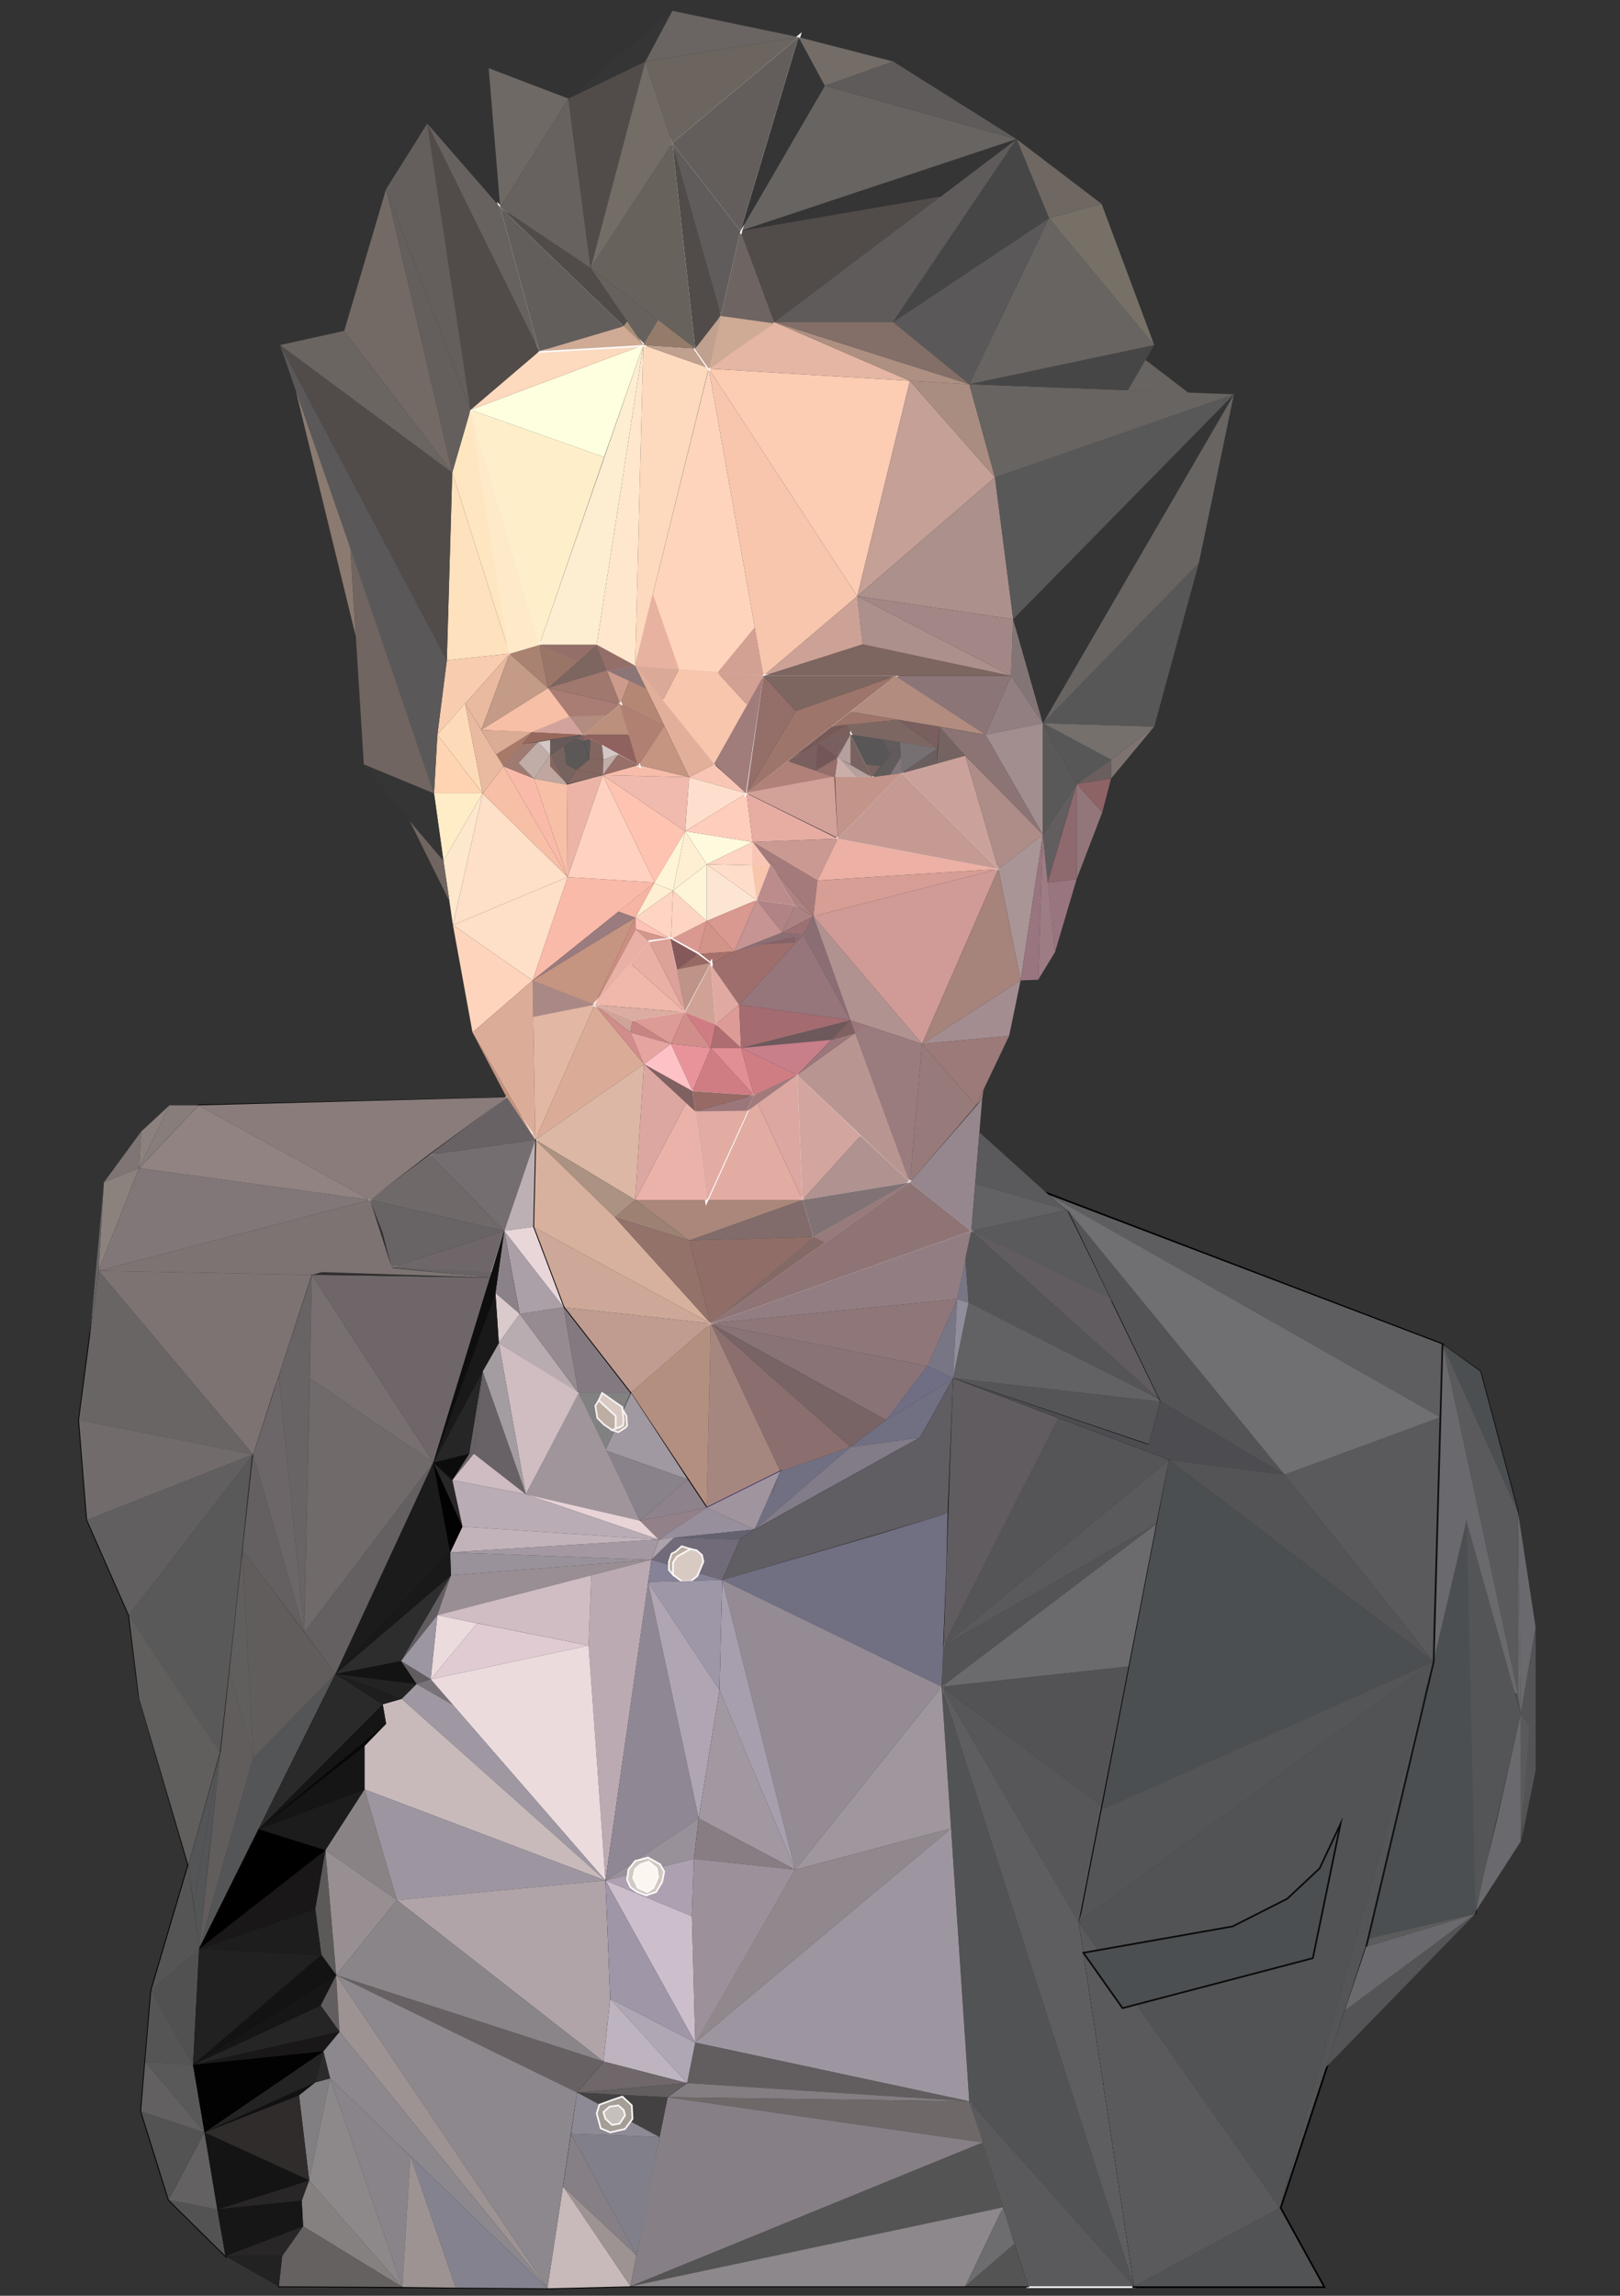 <?xml version="1.0" encoding="utf-8"?>
<!-- Generator: Adobe Illustrator 17.1.0, SVG Export Plug-In . SVG Version: 6.00 Build 0)  -->
<!DOCTYPE svg PUBLIC "-//W3C//DTD SVG 1.1//EN" "http://www.w3.org/Graphics/SVG/1.1/DTD/svg11.dtd">
<svg version="1.1" id="Layer_1" xmlns="http://www.w3.org/2000/svg" xmlns:xlink="http://www.w3.org/1999/xlink" x="0px" y="0px"
	 viewBox="0 0 240 340" enable-background="new 0 0 240 340" xml:space="preserve">
<rect x="0" y="0" width="240" height="340" fill="#333333" stroke="none"/>
<polygon fill="none" stroke="#DBBABA" stroke-width="0.5" stroke-miterlimit="10" points="94.1,98.6 113.1,100.1 105.8,113.2 "/>
<polygon fill="#E2AF9A" points="94.1,98.6 105.8,113.2 102.1,115.1 "/>
<polygon fill="#F9C6B5" points="102.1,115.1 105.8,113.2 110.6,117.5 "/>
<polygon fill="#FEDFCD" points="102.1,115.1 110.6,117.5 101.5,123.1 "/>
<polygon fill="#FECDBB" points="101.5,123.1 110.6,117.5 111.5,124.7 ">
<animateTransform  type="translate" fill="freeze" attributeName="transform" id="11" accumulate="none" dur="10s" additive="replace" restart="always" values="0,0;0,-6;0,0" calcMode="linear" attributeType="XML">
	</animateTransform>
</polygon>
<polygon fill="#FEFADD" points="111.5,124.7 104.7,128 101.5,123.1 "/>
<polygon fill="none" stroke="#FCFAFA" stroke-width="0.5" stroke-miterlimit="10" points="114.1,128.1 117.8,134.1 112.1,133.3 "/>
<polygon fill="#B18387" points="112.1,133.3 115.9,138.1 117.8,134.1 "/>
<polygon fill="#AD8282" points="117.8,134.1 120.5,135.7 115.9,138.1 "/>
<polygon fill="#9D7173" points="115.9,138.1 120.5,135.7 119,138.4 "/>
<polygon fill="#FDE5D3" points="104.7,128 104.7,136.4 112.1,133.3 "/>
<polygon fill="#D99890" points="104.7,136.4 112.1,133.3 108.8,140.9 "/>
<polygon fill="#C59493" points="112.1,133.3 115.9,138.1 108.8,140.9 "/>
<polygon fill="#D29388" points="108.8,140.9 103.4,141.3 104.7,136.4 "/>
<polygon fill="#D99890" points="103.4,141.3 99.4,139.1 104.7,136.4 "/>
<polygon fill="#FED4C2" points="99.4,139.1 99.7,131.9 104.7,136.4 "/>
<polygon fill="#FEF4D7" points="99.7,131.9 104.7,128 104.7,136.4 "/>
<polygon fill="#FED4C2" points="99.7,131.9 94.1,135.9 99.4,139.1 "/>
<polygon fill="#FEC2B6" points="94.1,135.9 94.2,137.6 99.4,139.1 "/>
<polygon fill="#D4978D" points="94.2,137.6 96.2,139.5 99.4,139.1 "/>
<polygon fill="#FEEFD2" points="94.1,135.9 96.9,130.8 99.7,131.9 "/>
<polygon fill="#FEF4D7" points="96.9,130.8 101.5,123.1 99.7,131.9 "/>
<polygon fill="#FEEFD2" points="101.5,123.1 104.7,128 99.7,131.9 "/>
<polygon fill="#FED5BC" points="94.1,98.6 113.1,100.1 105,54.6 "/>
<polygon fill="#F7C6AD" points="113.1,100.1 127,88.3 105,54.6 "/>
<polygon fill="#FCCCB3" points="127,88.3 134.8,56.4 105,54.6 "/>
<polygon fill="#C4A096" points="134.8,56.4 147.4,70.7 127,88.3 ">
<animateTransform  type="translate" fill="freeze" attributeName="transform" id="8" accumulate="none" dur="5s" additive="replace" restart="always" values="0,0;50,9;2,8" calcMode="linear" attributeType="XML">
	</animateTransform>
</polygon>
<polygon fill="#AC908B" points="127,88.3 150.1,91.7 147.4,70.7 "/>
<polygon fill="#A18785" points="127,88.3 149.8,100.1 150.1,91.7 "/>
<polygon fill="#AC908B" points="127,88.3 127.8,95.5 149.8,100.1 "/>
<polygon fill="#CDA296" points="127,88.3 127.8,95.5 113.1,100.1 "/>
<polygon fill="#837575" points="149.8,100.1 154.5,107.1 150.1,91.7 "/>
<polygon fill="#927F82" points="154.5,107.1 146,108.8 149.8,100.1 "/>
<polygon fill="#AA8D81" points="134.8,56.4 143.6,56.9 147.4,70.7 "/>
<polygon fill="#E4B6A3" points="105,54.6 114.7,47.7 134.8,56.4 "/>
<polygon fill="#AD9081" points="114.7,47.7 143.6,56.9 134.8,56.4 "/>
<polygon fill="#AD8282" points="114.1,128.1 120.5,135.7 117.8,134.1 "/>
<polygon fill="#FDD9BD" points="105,54.5 95.3,51.1 94.1,98.6 "/>
<polygon fill="#FEE7CD" points="94.1,98.6 88.4,95.5 95.3,51.1 "/>
<polygon fill="#FDEDD1" points="88.4,95.5 79.9,95.5 95.3,51.1 "/>
<polygon fill="none" stroke="#FCFAFA" stroke-width="0.5" stroke-miterlimit="10" points="79.9,95.5 75.5,96.8 69.7,60.7 "/>
<polygon fill="#FEEFCA" points="69.7,60.7 89.5,67.7 79.9,95.5 ">
<animateTransform  type="translate" fill="freeze" attributeName="transform" id="7" accumulate="none" dur="7s" additive="replace" restart="always" values="0,0;0,0;-140,40" calcMode="linear" attributeType="XML">
	</animateTransform>
</polygon>
<polygon fill="#FEFFDE" points="69.7,60.7 95.3,51.1 89.5,67.7 "/>
<polygon fill="#FDD9BD" points="69.7,60.7 79.9,52 95.3,51.1 "/>
<polygon fill="#C0A08E" points="95.3,51.1 103,51.6 105,54.5 "/>
<polygon fill="#FEE6C1" points="69.7,60.7 67,70 75.5,96.8 "/>
<polygon fill="#FEE1BD" points="67,70 66.2,97.8 75.5,96.8 "/>
<polygon fill="#F8CDAF" points="66.2,97.8 64.8,108.8 75.5,96.8 "/>
<polygon fill="#FEDBB8" points="68.9,104.2 71.5,117.5 64.8,108.8 "/>
<polygon fill="#E9BA9F" points="71.5,117.5 74.6,113.5 68.9,104.2 "/>
<polygon fill="#E9BA9F" points="71.3,108.1 75.5,96.8 68.9,104.2 "/>
<polygon fill="#C39B86" points="71.3,108.1 81.2,101.9 75.5,96.8 "/>
<polygon fill="#997568" points="81.2,101.9 88.4,95.5 79.9,95.5 "/>
<polygon fill="#A98271" points="81.2,101.9 79.9,95.5 75.5,96.8 "/>
<polygon fill="#A0786D" points="81.2,101.9 91.9,104.3 88.4,95.5 "/>
<polygon fill="#CC9B8B" points="91.9,104.3 94.1,98.6 88.4,95.5 "/>
<polygon fill="#B48775" points="91.9,104.3 98.4,107.5 94.1,98.6 "/>
<polygon fill="#8C7577" points="146,108.8 132.7,100.1 149.8,100.1 "/>
<polygon fill="none" stroke="#FCFAFA" stroke-width="0.5" stroke-miterlimit="10" points="110.6,117.5 132.7,100.1 113.1,100.1 "/>
<polygon fill="#B18C7F" points="126,105.4 146,108.8 132.7,100.1 "/>
<polygon fill="#8B7473" points="138.8,107.6 154.5,123.6 146,108.8 "/>
<polygon fill="#A28E8F" points="146,108.8 154.5,107.1 154.5,123.6 "/>
<polygon fill="#AF8178" points="116.7,112.7 123.7,115.1 110.6,117.5 "/>
<polygon fill="#D2A197" points="110.5,117.4 123.6,115 124.1,124.1 "/>
<polygon fill="none" stroke="#FCFAFA" stroke-width="0.5" stroke-miterlimit="10" points="133.6,114.5 147.9,128.7 124.1,124.2 "/>
<polygon fill="#CBA29B" points="133.6,114.5 143,111.9 147.9,128.7 "/>
<polygon fill="#756362" points="139.2,107.6 138.8,113.1 143,111.9 "/>
<polygon fill="#795F5D" points="138.9,110.8 133.1,106.6 139.2,107.6 "/>
<polygon fill="#9D756A" points="133.1,106.6 123.2,107.6 126,105.4 "/>
<polygon fill="#765A58" points="116.7,112.7 125.5,107.3 123.2,107.6 "/>
<polygon fill="#795F5D" points="125.5,107.3 126,108.8 124.1,112.2 126.8,115.1 123.7,115.1 116.7,112.7 "/>
<polygon fill="#7D6763" points="126,108.8 138.9,110.8 133.1,106.6 125.5,107.3 "/>
<polygon fill="#6B5E5F" points="138.9,110.8 133.6,114.5 138.8,113.1 "/>
<polygon fill="#777073" points="133.3,109.9 133.6,114.5 138.9,110.8 "/>
<polygon fill="#625B5B" points="133.3,109.9 129.2,115.1 133.6,114.5 "/>
<polygon fill="none" stroke="#FCFAFA" stroke-width="0.5" stroke-miterlimit="10" points="129.2,115.1 126,108.8 124.1,112.2
	126.8,115.1 "/>
<polygon fill="#585657" points="126,108.8 133.3,109.9 129.2,115.1 "/>
<polygon fill="#786360" points="129.2,115.1 124.1,112.2 126,108.8 "/>
<polygon fill="#B5A09D" points="126,108.8 126,113.2 124.1,112.2 "/>
<polygon fill="#625B5B" points="130.8,109.5 131.9,111.7 133.3,109.9 "/>
<polygon fill="#786360" points="128.3,113.2 130.4,113.5 129.2,115.1 "/>
<polygon fill="#80757A" points="133.5,112.1 131.9,114.7 133.6,114.5 "/>
<polygon fill="#CCAEA9" points="124.1,112.2 123.7,115.1 126.8,115.1 "/>
<polygon fill="#946E6B" points="120.9,114.1 124.1,112.2 123.7,115.1 "/>
<polygon fill="#795F5D" points="124.1,112.2 121.1,110 125.5,107.3 "/>
<polygon fill="#795F5D" points="124.1,112.2 126,108.8 125.5,107.3 "/>
<polygon fill="#735758" points="121.1,110 120.9,114.1 124.1,112.2 "/>
<polygon fill="#7D6560" points="113.1,100.1 117.9,105.3 132.7,100.1 "/>
<polygon fill="#946E69" points="117.9,105.3 110.6,117.5 113.1,100.1 "/>
<polygon fill="#9D756A" points="110.6,117.5 117.9,105.3 132.7,100.1 "/>
<polygon fill="#E8B2A1" points="94.1,98.6 96.7,87.9 100.6,99.1 "/>
<polygon fill="#D3A094" points="106.3,99.6 111.8,92.9 113.1,100.1 "/>
<polygon fill="#DBA998" points="100.6,99.1 98.2,103.7 94.1,98.6 "/>
<polygon fill="#D3A094" points="106.3,99.6 110.7,104.4 113.1,100.1 "/>
<polygon fill="#FED4B2" points="64.8,108.8 64.3,117.5 71.5,117.5 "/>
<polygon fill="#FEEDC7" points="64.3,117.5 65.7,127.5 71.5,117.5 "/>
<polygon fill="#FEE8CD" points="65.7,127.5 67.1,137 71.5,117.5 "/>
<polygon fill="#FEDFC8" points="71.5,117.5 84.1,129.9 67.1,137 ">
<animate  fill="freeze" attributeName="opacity" from="0" accumulate="none" dur="5s" additive="replace" to="1" restart="always" calcMode="linear" attributeType="CSS">
	</animate>
</polygon>
<polygon fill="#F6BFA6" points="74.6,113.5 84.1,129.9 71.5,117.5 "/>
<polygon fill="#FABAA9" points="74.6,113.5 79.1,115.3 84.1,129.9 "/>
<polygon fill="#F6BFA6" points="79.1,115.3 84,116.2 84.1,129.9 "/>
<polygon fill="#EBB4A7" points="84,116.2 89.3,114.8 84.1,129.9 "/>
<polygon fill="#FED1C1" points="89.3,114.8 97,130.7 84.1,129.9 "/>
<polygon fill="#FEC3B1" points="101.5,123.1 97,130.7 89.3,114.8 "/>
<polygon fill="#F0BAAE" points="102.1,115.1 101.5,123.1 89.3,114.8 "/>
<polygon fill="#F7BDAA" points="94.6,113.3 89.3,114.8 102.1,115.1 "/>
<polygon fill="#C59582" points="94.6,113.3 98.4,107.5 102.1,115.1 "/>
<polygon fill="#B08173" points="94.6,113.3 91.9,104.3 98.4,107.5 "/>
<polygon fill="none" stroke="#FCFAFA" stroke-width="0.5" stroke-miterlimit="10" points="91.9,104.3 86.4,108.8 87.5,109.4
	89.4,110.5 94.6,113.3 "/>
<polygon fill="#A97C74" points="86.4,108.8 81.2,101.9 91.9,104.3 "/>
<polygon fill="#F6BFA6" points="81.2,101.9 71.3,108.1 86.4,108.8 "/>
<polygon fill="#DBAC95" points="71.3,108.1 78.8,108.4 74.6,113.5 "/>
<polygon fill="#A77969" points="78.8,108.4 73.5,111.7 74.6,113.5 "/>
<polygon fill="#96685D" points="77.3,110.2 86.4,108.8 78.8,108.4 "/>
<polygon fill="#665B59" points="86.4,108.8 81.5,111.8 79.7,109.9 "/>
<polygon fill="#9F7A71" points="79.7,109.9 76.8,113 79.1,115.3 74.6,113.5 77.3,110.2 "/>
<polygon fill="#BFA7A0" points="79.1,115.3 84,116.2 81.5,111.8 "/>
<polygon fill="#5C5858" points="86.4,108.8 85.3,109.5 83.6,110.5 83.9,113.2 85.4,114 87.3,112.5 86.5,109.8 "/>
<polygon fill="#77625E" points="86.4,108.8 85.4,109.4 86.5,109.7 "/>
<polygon fill="#8F625F" points="86.4,108.8 86.5,109.7 87.5,109.4 86.4,108.8 93.2,108.8 94.6,113.3 "/>
<polygon fill="#5C5858" points="86.5,109.7 87.5,109.4 87.3,112.5 "/>
<polygon fill="#846660" points="87.5,109.4 89.2,110.3 89.4,112.5 87.3,112.5 "/>
<polygon fill="#846660" points="85.4,114 87.3,112.5 89.4,112.5 89.3,114.8 "/>
<polygon fill="#846660" points="85.4,114 84,116.1 89.3,114.8 "/>
<polygon fill="#D3C7C5" points="89.2,110.3 89.4,112.5 91.6,111.7 "/>
<polygon fill="#C1ADA8" points="89.4,112.5 91.6,111.7 89.3,114.8 "/>
<polygon fill="#986F69" points="91.6,111.7 94.6,113.3 89.3,114.8 "/>
<polygon fill="#846660" points="81.5,111.8 81.5,113.5 84,116.1 "/>
<polygon fill="#D3C7C5" points="79.7,109.9 81.5,109.6 81.5,111.8 "/>
<polygon fill="#FEDFC8" points="84.1,129.9 78.9,145.2 67.1,137 "/>
<polygon fill="#FABAA9" points="78.9,145.2 97,130.7 84.1,129.9 "/>
<polygon fill="#F5B4A4" points="97,130.7 94.1,135.9 91.6,135 "/>
<polygon fill="#9A7C7F" points="91.6,135 94.1,135.9 78.9,145.2 "/>
<polygon fill="#C59582" points="78.9,145.2 88.1,148.8 94.1,135.9 "/>
<polygon fill="#CD8E81" points="88.1,148.8 94.2,137.6 94.1,135.9 "/>
<polygon fill="#8B6E74" points="120.5,135.7 119,138.4 126,151.1 "/>
<polygon fill="#B09290" points="126,151.1 136.6,154.6 120.5,135.7 "/>
<polygon fill="#A57A7A" points="111.5,124.7 121.1,130.4 120.5,135.7 114.1,128.1 "/>
<polygon fill="#E7ADA3" points="111.5,124.7 124.1,124.2 110.6,117.5 "/>
<polygon fill="#CA9A92" points="124.1,124.2 121.1,130.4 111.5,124.7 "/>
<polygon fill="#ECB0A5" points="124.1,124.2 121.1,130.4 147.9,128.7 "/>
<polygon fill="#D69E94" points="121.1,130.4 120.5,135.7 147.9,128.7 "/>
<polygon fill="#D09A96" points="120.5,135.7 147.9,128.7 136.6,154.6 "/>
<polygon fill="#AE8D88" points="147.9,128.7 154.5,123.6 143,111.9 "/>
<polygon fill="#A99595" points="154.5,123.6 151.2,145.2 147.9,128.7 "/>
<polygon fill="#A6837B" points="147.9,128.7 151.2,145.2 136.6,154.6 "/>
<polygon fill="#A48D91" points="151.2,145.2 149.5,153.4 136.6,154.6 ">
<animateTransform  type="translate" fill="freeze" attributeName="transform" id="1" accumulate="none" dur="6s" additive="replace" restart="always" values="0,0;0,6;100,-80" calcMode="linear" attributeType="XML">
	</animateTransform>
</polygon>
<polygon fill="#9C7A79" points="149.5,153.4 144.6,163.7 136.6,154.6 "/>
<polygon fill="#967B7A" points="136.6,154.6 134.8,175.1 144.6,163.7 "/>
<polygon fill="#9A7C7F" points="136.6,154.6 126,151.1 134.8,175.1 "/>
<polygon fill="#806161" points="126,151.1 123.2,154 126.7,153 "/>
<polygon fill="#9B777B" points="126.7,153 128.5,152 126,151.1 "/>
<polygon fill="none" stroke="#FCFAFA" stroke-width="0.5" stroke-miterlimit="10" points="134.8,175.1 118.9,177.7 118.1,159.2 "/>
<polygon fill="none" stroke="#FCFAFA" stroke-width="0.5" stroke-miterlimit="10" points="134.8,175.1 120.5,183.2 118.9,177.7 "/>
<polygon fill="#B09290" points="127.5,168.2 118.9,177.7 134.8,175.1 "/>
<polygon fill="#D2A59E" points="127.5,168.2 118.1,159.2 118.9,177.7 "/>
<polygon fill="#FED5BC" points="67.1,137 70,152.9 78.9,145.2 "/>
<polygon fill="#DBAD98" points="78.9,145.2 79.3,168.8 70,152.9 "/>
<polygon fill="#E2B7A3" points="78.9,145.2 88.1,148.8 79.3,168.8 "/>
<polygon fill="#DAAC98" points="79.3,168.8 95.4,157.6 88.1,148.8 "/>
<polygon fill="#DCB7A5" points="95.4,157.6 94.1,177.7 79.3,168.8 "/>
<polygon fill="#AB9282" points="79.3,168.8 91.1,180.3 94.1,177.7 "/>
<polygon fill="#9D8274" points="94.1,177.7 102.1,183.7 91.1,180.3 "/>
<polygon fill="#816C6B" points="102.1,183.7 120.5,183.2 118.9,177.7 "/>
<polygon fill="#AA877A" points="118.9,177.7 94.1,177.7 102.1,183.7 "/>
<polygon fill="#DCA7A1" points="111.7,162.2 118.1,159.2 118.9,177.7 "/>
<polygon fill="#E2ACA3" points="111.7,162.2 104.7,177.7 118.9,177.7 "/>
<polygon fill="none" stroke="#FCFAFA" stroke-width="0.5" stroke-miterlimit="10" points="111.7,162.2 102.6,161.6 104.7,177.7 "/>
<polygon fill="#DCA7A1" points="102.6,161.6 94.1,177.7 95.4,157.6 "/>
<polygon fill="#EBB2A9" points="102.6,161.6 104.7,177.7 94.1,177.7 "/>
<polygon fill="#96757B" points="119,138.4 109.5,148.8 126,151.1 "/>
<polygon fill="#A5706B" points="103.4,141.3 105.3,142.8 108.8,140.9 "/>
<polygon fill="#9E6E6C" points="105.3,142.8 109.5,148.8 119,138.4 115.9,138.1 108.8,140.9 "/>
<polygon fill="none" stroke="#FCFAFA" stroke-width="0.5" stroke-miterlimit="10" points="105.3,142.8 101.5,149.9 106,151.7 "/>
<polygon fill="#E0AAA3" points="106,151.7 109.5,148.8 105.3,142.8 "/>
<polygon fill="none" stroke="#FCFAFA" stroke-width="0.5" stroke-miterlimit="10" points="101.5,149.9 99.4,139.1 103.4,141.3
	105.3,142.8 "/>
<polygon fill="none" stroke="#FCFAFA" stroke-width="0.5" stroke-miterlimit="10" points="99.4,139.1 96.2,139.5 88.1,148.8
	93.7,151.1 101.5,149.9 "/>
<polygon fill="#AA8885" points="79,150.6 88.1,148.8 78.9,145.2 "/>
<polygon fill="#C2948A" points="123.7,115.1 129.2,115.1 133.6,114.5 124.1,124.2 "/>
<polygon fill="#D0A397" points="88.1,148.8 93.4,152.9 93.7,151.1 "/>
<polygon fill="#D18D8A" points="95.4,157.6 93.4,152.9 88.1,148.8 "/>
<polygon fill="#C68582" points="93.4,152.9 99.4,154.6 93.7,151.1 "/>
<polygon fill="#DD9B95" points="93.7,151.1 101.5,149.9 99.4,154.6 "/>
<polygon fill="#D18D8A" points="99.4,154.6 105.3,155.2 101.5,149.9 "/>
<polygon fill="#CF7D83" points="105.3,155.2 106,151.7 101.5,149.9 "/>
<polygon fill="#AE6E71" points="105.3,155.2 109.8,155.2 106,151.7 "/>
<polygon fill="#DD9B95" points="109.8,155.2 109.5,148.8 106,151.7 "/>
<polygon fill="#A46C70" points="109.8,155.2 126,151.1 109.5,148.8 "/>
<polygon fill="#E5A49F" points="93.4,152.9 99.4,154.6 95.4,157.6 "/>
<polygon fill="#E8939A" points="99.4,154.6 105.3,155.2 102.6,161.6 "/>
<polygon fill="#FDC1C6" points="99.4,154.6 102.6,161.6 95.4,157.6 "/>
<polygon fill="#CF7D83" points="105.3,155.2 111.7,162.2 102.6,161.6 "/>
<polygon fill="#E28E95" points="105.3,155.2 109.8,155.2 111.7,162.2 "/>
<polygon fill="#CF7D83" points="111.7,162.2 118.1,159.2 109.8,155.2 "/>
<polygon fill="#C87F89" points="118.1,159.2 126,151.1 109.8,155.2 "/>
<polygon fill="#FEDECA" points="104.7,128 112.1,133.3 114.1,128.1 113,128.2 "/>
<polygon fill="#FED4C2" points="104.7,128 113,128.2 114.1,128.1 111.5,124.7 "/>
<polygon fill="none" stroke="#FCFAFA" stroke-width="0.5" stroke-miterlimit="10" points="105.3,196 134.8,175.1 143.9,182.3 "/>
<polygon fill="#927D82" points="143.9,182.3 141.8,192.4 105.3,196 "/>
<polygon fill="#8F7779" points="141.8,192.4 137.4,202.3 105.3,196 "/>
<polygon fill="#897377" points="137.4,202.3 131.3,210.3 105.3,196 "/>
<polygon fill="#786365" points="105.3,196 131.3,210.3 126,214.3 "/>
<polygon fill="#8B6F6E" points="105.3,196 126,214.3 115.6,217.9 "/>
<polygon fill="#96868D" points="134.8,175.1 145.5,162.8 143.9,182.3 "/>
<polygon fill="#A68780" points="105.3,196 104.7,223.3 115.6,217.9 "/>
<polygon fill="#B38F80" points="105.3,196 104.7,223.3 93.4,206.3 "/>
<polygon fill="#BF9C8F" points="105.3,196 83.5,193.6 93.4,206.3 "/>
<polygon fill="#CDA898" points="83.5,193.6 105.3,196 79,181.7 "/>
<polygon fill="#D7B19E" points="79,181.7 79.3,168.8 91.1,180.3 105.3,196 "/>
<polygon fill="#906E67" points="102.1,183.7 120.5,183.2 134.8,175.1 105.3,196 102.1,183.7 91.1,180.3 "/>
<path fill="#FFFFFF" stroke="#000000" stroke-miterlimit="10" d="M144.5,168.2"/>
<polygon fill="none" stroke="#FCFAFA" stroke-width="0.5" stroke-miterlimit="10" points="141.2,204.1 173.2,216.2 159.8,284.7
	168,338.6 152.3,338.6 143.6,311.2 139.5,249.8 "/>
<polygon fill="none" stroke="#000000" stroke-width="0.5" stroke-miterlimit="10" points="155.3,176.9 213.7,199.2 212.4,246.1
	202.7,287.1 189.6,327 196,338.6 168,338.6 159.8,284.7 173.2,216.2 141.2,204.1 170.2,213.9 171.9,207.6 158.1,179.2 "/>
<polygon fill="none" stroke="#111111" stroke-width="0.25" stroke-miterlimit="10" points="213.7,199.2 219.3,203.1 224.9,224
	218.6,283.4 202.4,288.3 212.4,246.1 "/>
<polygon fill="none" stroke="#050505" stroke-width="0.25" stroke-miterlimit="10" points="75.1,162.6 29.4,163.7 20.6,173
	14.6,188.2 11.7,210.3 12.9,225.1 19.1,239.2 20.6,251.2 27.9,276.2 32.6,259.5 37.5,215.4 46.2,188.8 72.5,189.2 58.1,187.6
	54.8,177.7 "/>
<polygon fill="none" stroke="#FCFAFA" stroke-width="0.5" stroke-miterlimit="10" points="75.1,162.6 54.8,177.7 58.1,187.6
	72.5,189.2 79.3,168.8 "/>
<polygon fill="none" stroke="#000000" stroke-width="0.25" stroke-miterlimit="10" points="72.5,189.2 46.2,188.8 37.5,215.4
	32.6,259.5 27.9,276.2 22.4,294.8 20.9,312.7 25,325.8 33.4,334.1 28.6,305.8 29.5,288.6 39.8,267.2 52.3,242.8 64.2,216.6 "/>
<polygon fill="none" stroke="#020202" stroke-width="0.25" stroke-miterlimit="10" points="79.3,168.8 74.7,182.3 77,194.6
	85.7,206.3 88.1,211.7 94.8,225.2 97.6,228 104.7,223.3 93.4,206.3 83.5,193.6 79,181.7 "/>
<polygon fill="none" stroke="#483B63" stroke-width="0.25" stroke-miterlimit="10" points="97.6,228 111.8,226.5 115.6,217.9
	104.7,223.3 "/>
<polygon fill="none" stroke="#000000" stroke-width="0.25" stroke-miterlimit="10" points="111.8,226.5 109.6,228 107,234
	106.6,250.3 103.5,269.3 102.8,275.3 102.5,283.8 103,302.6 101.8,308.5 98.9,310.6 96.5,321.7 93.4,338.6 81.1,338.9 85.5,309.9
	87,308.1 89.4,305.3 90.4,296 89.7,278.5 92.2,260.9 95.7,236.6 96.5,231 97.6,228 "/>
<polygon fill="none" stroke="#020202" stroke-width="0.25" stroke-miterlimit="10" points="74.7,182.3 77,194.6 85.7,206.3
	94.8,225.2 97.6,228 96.5,231 89.7,278.5 90.4,296 89.4,305.3 85.5,309.9 81.1,338.9 41.3,338.6 41.8,334.1 44.9,329.7 44.7,325.9
	45.8,322.9 44.3,310.3 46.7,308.4 48.9,307.8 47.9,303.8 50.3,300.9 47.5,297 49.8,292.5 47.6,289.5 46.7,282.7 48.2,274 54,265
	54,258.6 57.2,255.3 56.7,252.4 59.5,251.6 61.7,249.4 59.4,246 61.9,241.6 66.8,233.3 66.7,229.9 68.5,226.1 67,219.2 69.5,215.3
	71.5,203.1 73.9,198.9 73.4,191.5 "/>
<polygon fill="#070707" points="41.3,338.6 41.8,334.1 44.9,329.7 44.7,325.9 45.8,322.9 44.3,310.3 46.7,308.4 48.9,307.8
	47.9,303.8 50.3,300.9 47.5,297 49.8,292.5 47.6,289.5 46.7,282.7 48.2,274 54,265 54,258.6 57.2,255.3 56.7,252.4 59.5,251.6
	61.7,249.4 59.4,246 66.8,233.3 66.7,229.9 68.5,226.1 67,219.2 69.5,215.3 71.5,203.1 73.9,198.9 73.4,191.5 74.7,182.3
	64.2,216.6 52.3,242.8 39.9,267.1 29.5,288.6 28.6,305.8 33.4,334.1 "/>
<polygon fill="none" stroke="#020202" stroke-width="0.25" stroke-miterlimit="10" points="93.4,338.6 152.3,338.6 143.6,311.2
	139.5,249.8 141.2,204.1 136.3,212.9 111.8,226.5 109.6,228 107,234 106.6,250.3 103.5,269.3 102.8,275.3 102.5,283.8 103,302.6
	101.8,308.5 98.9,310.6 96.5,321.7 "/>
<polygon fill="#99757F" points="151.2,145.2 153.8,145.1 154.5,123.6 "/>
<polygon fill="#9D7C84" points="153.8,145.1 156.3,141 154.5,123.6 "/>
<polygon fill="#99757F" points="156.3,141 159.5,130.2 155.2,130.7 "/>
<polygon fill="#8E6A6E" points="159.5,130.2 159.5,116.1 155.2,130.7 "/>
<polygon fill="#93767A" points="159.5,130.2 163.3,120.3 159.5,116.1 "/>
<polygon fill="#8E6365" points="163.3,120.3 164.6,115.3 159.5,116.1 "/>
<polygon fill="#6B5E5E" points="164.6,115.3 164.6,112.5 159.5,116.1 "/>
<polygon fill="#625D5E" points="159.5,116.1 155.2,130.7 154.5,123.6 "/>
<polygon fill="#5A595A" points="159.5,116.1 154.5,123.6 154.5,107.1 "/>
<polygon fill="#575757" points="159.5,116.1 164.6,112.5 154.5,107.1 "/>
<polygon fill="#7D7370" points="164.6,112.5 171,107.6 164.6,115.3 "/>
<polygon fill="#75706C" points="164.6,112.5 171,107.6 154.5,107.1 "/>
<polygon fill="#575757" points="154.5,107.1 177.6,83.4 171,107.6 "/>
<polygon fill="#686462" points="154.5,107.1 177.6,83.4 182.8,58.4 ">
<animateTransform  type="rotate" fill="freeze" attributeName="transform" from="-22" accumulate="none" dur="5s" additive="sum" to="0" restart="always" calcMode="linear" attributeType="XML">
	</animateTransform>
</polygon>
<polygon fill="#353535" points="154.5,107.1 150.1,91.7 182.8,58.4 "/>
<polygon fill="#595859" points="147.4,70.7 182.8,58.4 150.1,91.7 "/>
<polygon fill="#686461" points="143.6,56.9 182.8,58.4 147.4,70.7 "/>
<polygon fill="#474647" points="143.6,56.9 171,51.1 167.1,57.8 "/>
<polygon fill="#686461" points="143.6,56.9 155.4,32.3 171,51.1 "/>
<polygon fill="#767067" points="155.4,32.3 163.2,30.2 171,51.1 "/>
<polygon fill="#6F6862" points="155.4,32.3 150.6,20.6 163.2,30.2 "/>
<polygon fill="#5A5859" points="155.4,32.3 143.6,56.9 132.3,47.7 "/>
<polygon fill="#846E68" points="114.7,47.7 132.3,47.7 143.6,56.9 "/>
<polygon fill="#5E5B5A" points="114.7,47.7 150.6,20.6 132.3,47.7 "/>
<polygon fill="#474647" points="132.3,47.7 150.6,20.6 155.4,32.3 ">
<animateTransform  type="translate" fill="freeze" attributeName="transform" id="5" accumulate="none" dur="5s" additive="replace" restart="always" values="0,0;20,-12;90,-20" calcMode="linear" attributeType="XML">
	</animateTransform>
</polygon>
<polygon fill="#514C4A" points="114.7,47.7 109.7,34.2 150.6,20.6 "/>
<polygon fill="#686461" points="109.7,34.2 122.2,12.7 150.6,20.6 "/>
<polygon fill="#5E5B5A" points="122.2,12.7 132.3,9.1 150.6,20.6 "/>
<polygon fill="none" stroke="#FCFAFA" stroke-width="0.5" stroke-miterlimit="10" points="105,54.5 103,51.6 99.6,21.2 109.7,34.2
	"/>
<polygon fill="#6E6461" points="109.7,34.2 106.8,46.7 105,54.5 114.7,47.7 "/>
<polygon fill="none" stroke="#FCFAFA" stroke-width="0.5" stroke-miterlimit="10" points="99.6,21.2 118.3,5.5 109.7,34.2 "/>
<polygon fill="#353535" points="118.3,5.5 122.2,12.7 109.7,34.2 "/>
<polygon fill="#736C67" points="118.3,5.5 132.3,9.1 122.2,12.7 "/>
<polygon fill="#68625D" points="103,51.6 87.5,39.7 99.6,21.2 "/>
<polygon fill="#67615E" points="95.3,51.1 87.5,39.7 103,51.6 "/>
<polygon fill="none" stroke="#FCFAFA" stroke-width="0.5" stroke-miterlimit="10" points="95.3,51.1 74.1,30.7 79.9,52 "/>
<polygon fill="#514C4A" points="95.3,51.1 87.5,39.7 74.1,30.7 "/>
<polygon fill="#676260" points="87.5,39.7 84.2,14.6 74.1,30.7 "/>
<polygon fill="#514C4A" points="87.5,39.7 95.6,9.1 84.2,14.6 ">
<animateTransform  type="rotate" fill="freeze" attributeName="transform" from="0" accumulate="none" dur="19s" additive="replace" to="2" restart="always" calcMode="linear" attributeType="XML">
	</animateTransform>
<animateTransform  type="scale" fill="freeze" attributeName="transform" from="1" accumulate="none" dur="7s" additive="replace" to="0" restart="always" calcMode="linear" attributeType="XML">
	</animateTransform>
</polygon>
<polygon fill="#736D66" points="95.6,9.1 99.6,21.2 87.5,39.7 "/>
<polygon fill="#6C655F" points="95.6,9.1 118.3,5.5 99.6,21.2 "/>
<polygon fill="#6A6462" points="95.6,9.1 99.6,1.6 118.3,5.5 "/>
<polygon fill="#353535" points="84.2,14.6 99.6,1.6 95.6,9.1 "/>
<polygon fill="#686461" points="169.7,53.3 176.1,58.2 167.1,57.8 "/>
<polygon fill="#514C4A" points="69.7,60.7 63.3,18.3 79.9,52 "/>
<polygon fill="#676260" points="79.9,52 74.1,30.7 63.3,18.3 "/>
<polygon fill="#6E6965" points="74.1,30.7 72.4,10.1 84.2,14.6 "/>
<polygon fill="#645F5C" points="57.2,28 69.7,60.7 67,70 "/>
<polygon fill="#645F5C" points="57.2,28 63.3,18.3 69.7,60.7 "/>
<polygon fill="#514C4A" points="41.5,51.1 67,70 66.2,97.8 ">
<animate  fill="freeze" attributeName="opacity" from="1" accumulate="none" dur="5s" additive="replace" to="0" restart="always" calcMode="linear" attributeType="CSS">
	</animate>
</polygon>
<polygon fill="#5A5859" points="41.5,51.1 64.3,117.5 64.8,108.8 66.2,97.8 "/>
<polygon fill="#353535" points="53.9,113.2 65.7,127.5 64.3,117.5 "/>
<polygon fill="#706560" points="51.9,81.2 53.9,113.2 64.3,117.5 "/>
<polygon fill="#8B7A70" points="43.8,57.8 52.7,94.2 51.9,81.2 "/>
<polygon fill="#736A65" points="67,70 51,49 57.2,28 "/>
<polygon fill="#6B6562" points="67,70 51,49 41.5,51.1 "/>
<polygon fill="#C1ADA8" points="79.7,109.9 76.8,113 79.1,115.3 81.5,111.8 "/>
<polygon fill="#76625E" points="81.5,111.8 83.6,110.5 83.9,113.2 85.4,114 84,116.1 "/>
<polygon fill="#BB907C" points="91.9,104.3 86.4,108.8 93.2,108.8 "/>
<polygon fill="#F7C6AD" points="100.6,99.1 106.3,99.6 110.7,104.4 105.8,113.1 98.2,103.7 "/>
<polygon fill="#CFAA95" points="105,54.6 106.8,46.8 114.7,47.9 "/>
<polygon fill="#C0A08E" points="103,51.6 106.8,46.7 105,54.6 103.3,52.2 102.9,51.6 "/>
<polygon fill="#CFAA95" points="79.9,52 92.4,48.3 95.3,51.1 "/>
<polygon fill="#AA9078" points="92.4,48.3 92.9,47.6 95.3,51.1 "/>
<polygon fill="#FEE9C8" points="79.9,95.5 69.7,60.7 75.5,96.8 "/>
<polygon fill="#B5A09D" points="124.1,112.2 129.2,115.1 126.8,115.1 "/>
<polygon fill="#8F625F" points="86.5,109.7 87.5,109.4 86.4,108.8 "/>
<polygon fill="#957C6A" points="97.5,47.4 103,51.6 95.3,51.1 "/>
<polygon fill="#D2A39C" points="78.8,108.4 84.4,106.1 86.4,108.8 "/>
<polygon fill="#BB8C8B" points="114.1,128.1 117.8,134.1 112.1,133.3 "/>
<polygon fill="#C49A93" points="133.6,114.5 124.1,124.2 147.9,128.7 "/>
<polygon fill="#8B6E74" points="108.8,140.9 119,138.4 115.9,138.1 "/>
<polygon fill="#846268" points="112.5,139.9 117.8,139.6 117.8,138.7 "/>
<polygon fill="#8B6E74" points="117.8,138.7 119,138.4 117.8,139.6 "/>
<polygon fill="#6D585C" points="109.8,155.2 123.2,154 126,151.1 "/>
<polygon fill="#D0A295" points="105.3,142.7 101.5,149.9 106,151.7 105.3,142.8 "/>
<polygon fill="#85585A" points="103.4,141.3 100.3,143.7 99.3,139 "/>
<polygon fill="#976964" points="100.2,143.7 105.3,142.7 103.4,141.3 "/>
<polygon fill="#BD9487" points="100.2,143.6 105.3,142.6 101.4,149.9 "/>
<polygon fill="#E9B0A5" points="96.2,139.5 93.4,142.7 101.5,149.9 "/>
<polygon fill="#F0B7AB" points="93.4,142.7 88.1,148.8 101.5,149.9 "/>
<polygon fill="#DAADA0" points="88.1,148.8 101.5,149.9 93.7,151.1 "/>
<polygon fill="#976A66" points="111.7,162.2 103,164.6 102.6,161.6 "/>
<polygon fill="#9B777B" points="103,164.6 110.5,164.7 111.7,162.2 "/>
<polygon fill="#E2ACA3" points="103,164.6 110.5,164.7 104.7,177.7 "/>
<polygon fill="#806161" points="95.4,157.6 102.6,161.6 103,164.6 "/>
<polygon fill="#A17B7C" points="110.5,164.7 118.1,159.2 111.7,162.2 "/>
<polygon fill="#9B777B" points="118.1,159.2 126.7,153 123.2,154 "/>
<polygon fill="#E2ACA3" points="103,164.6 110.8,164.5 104.8,177.7 "/>
<polygon fill="#817375" points="118.9,177.7 134.8,175.1 120.5,183.2 "/>
<polygon fill="#967B7A" points="120.5,183.2 122.2,184 134.8,175.1 "/>
<polygon fill="#846A67" points="120.5,183.2 105.3,196 122.2,184 "/>
<polygon fill="#625E5C" points="79.9,52 92.4,48.3 74.1,30.7 "/>
<polygon fill="#B08173" points="91.8,104.3 98.4,107.5 94.5,113.4 "/>
<polygon fill="#CC9B8B" points="91.7,104.2 91.9,104.1 91.9,104.4 "/>
<polygon fill="#CC9B8B" points="94.6,113.2 94.5,113.4 94.7,113.5 "/>
<polygon fill="#514C4A" points="103,51.6 106.8,46.7 99.6,21.2 "/>
<polygon fill="#605C5B" points="106.8,46.7 109.7,34.2 99.6,21.2 "/>
<polygon fill="#635E5B" points="99.6,21.2 118.3,5.5 109.7,34.2 "/>
<polygon fill="#706560" points="60.7,121.6 66.6,133.5 65.7,127.5 "/>
<polygon fill="#B18C7F" points="84.4,106.1 89.9,105.9 86.4,108.8 "/>
<polygon fill="#7D6560" points="81.2,101.9 89.9,99.3 88.4,95.5 "/>
<polygon fill="#8C7577" points="89.9,99.3 95.7,102 94.1,98.6 "/>
<polygon fill="#946E69" points="79.9,95.5 85.5,97.8 88.4,95.5 "/>
<polygon fill="#946E69" points="88.4,95.5 94.1,98.6 89.9,99.3 "/>
<polygon fill="#353535" points="109.7,34.2 139.4,29.1 150.6,20.6 "/>
<polygon fill="#93726A" points="102.1,183.7 91.1,180.3 105.3,196 "/>
<polygon fill="#8E7474" points="105.3,196 143.9,182.3 134.8,175.1 "/>
<polyline fill="#967B7A" points="145.7,161.4 145.5,162.8 144.6,163.7 "/>
<polygon fill="#C59582" points="70,152.9 75.1,162.6 79.3,168.8 "/>
<polygon fill="#756E70" points="63.7,171 79.3,168.8 74.7,182.3 "/>
<polygon fill="#6F6969" points="63.7,171 54.8,177.7 74.7,182.3 "/>
<polygon fill="#686365" points="54.8,177.7 74.7,182.3 58,187.7 "/>
<polygon fill="#6E6668" points="58,187.7 74.7,182.3 72.8,188.3 72.5,189.2 "/>
<path fill="#FED4C2" d="M112.1,133.3"/>
<polygon fill="#525354" points="212.4,246.1 189.6,327 159.8,284.7 "/>
<polygon fill="#F7C6AD" points="111.4,128.2 112.1,133.3 114.1,128.1 "/>
<path fill="#FED4C2" d="M111.5,124.7"/>
<polygon fill="#F9C6B5" points="111.4,128.2 111.5,124.7 114.1,128.1 "/>
<polygon fill="#7D6560" points="127.8,95.4 113.1,100.1 149.8,100.1 ">
<animate  fill="freeze" attributeName="opacity" from="0" accumulate="none" dur="2s" additive="replace" to="1" restart="always" calcMode="linear" attributeType="CSS">
	</animate>
</polygon>
<polygon fill="#A07C7A" points="113.1,100.1 105.8,113.1 105.8,113.1 110.5,117.5 "/>
<polygon fill="#E9B0A5" points="94.2,137.6 96.2,139.5 88.1,148.8 "/>
<polygon fill="#DCA198" points="96.2,139.5 99.3,139 101.5,149.9 "/>
<polygon fill="#B99592" points="126.7,153 118.1,159.2 134.8,175.1 "/>
<polygon fill="#686264" points="75.1,162.5 63.7,171 79.3,168.8 "/>
<polygon fill="#897C7B" points="29.4,163.7 75.1,162.5 54.8,177.7 ">
<animate  fill="freeze" attributeName="opacity" from="0" accumulate="none" dur="3s" additive="replace" to="1" restart="always" calcMode="linear" attributeType="CSS">
	</animate>
</polygon>
<polygon fill="#908381" points="29.4,163.7 20.6,173 54.8,177.7 "/>
<polygon fill="#827778" points="20.6,173 14.6,188.2 54.8,177.7 "/>
<polygon fill="#7C7372" points="72.5,189.2 46.2,188.8 14.6,188.2 54.8,177.7 58,187.7 "/>
<polygon fill="#7C7372" points="14.6,188.2 46.2,188.8 37.5,215.4 ">
<animateTransform  type="translate" fill="freeze" attributeName="transform" id="2" accumulate="none" dur="6s" additive="replace" restart="always" values="0,0;0,-200;0,-150" calcMode="linear" attributeType="XML">
	</animateTransform>
</polygon>
<polygon fill="#6A6565" points="37.5,215.4 11.7,210.3 14.6,188.2 "/>
<polygon fill="#716B6C" points="11.7,210.3 37.5,215.4 12.9,225.1 "/>
<polygon fill="#615F5F" points="37.5,215.4 12.9,225.1 19.1,239.2 "/>
<polygon fill="#5A595A" points="37.5,215.4 32.6,259.5 19.1,239.2 "/>
<polygon fill="#686365" points="58,187.7 72.6,189.2 72.8,188.4 "/>
<polygon fill="#302E2E" points="54.8,177.7 56.7,182.6 58,187.7 "/>
<polygon fill="#302E2E" points="54.8,177.7 63.6,170.9 75.1,162.5 63.7,171 "/>
<polygon fill="#877D7B" points="25.1,163.7 20.6,173 29.4,163.7 "/>
<polygon fill="#8B827D" points="25.1,163.7 20.9,167.6 20.6,173 "/>
<polygon fill="#7E7574" points="20.9,167.6 15.4,175.1 20.6,173 "/>
<polygon fill="#8B827D" points="20.6,173 14.6,188.2 15.4,175.1 "/>
<polygon fill="#DCB7A5" points="78.8,167.9 79.3,168.8 79.7,168.1 "/>
<polygon fill="#BDB0B4" points="79.3,168.8 79,181.7 74.7,182.3 "/>
<polygon fill="#615E5E" points="19.1,239.2 32.6,259.5 27.9,276.2 20.6,251.5 "/>
<polygon fill="#535354" points="25,325.8 32.2,327.2 33.4,334.1 "/>
<polygon fill="#636161" points="25,325.8 30.3,315.8 32.2,327.2 "/>
<polygon fill="#535353" points="20.9,312.7 30.3,315.8 25,325.8 "/>
<polygon fill="#626060" points="21.5,305.3 30.3,315.8 20.9,312.7 "/>
<polygon fill="#595959" points="21.5,305.3 28.6,305.8 30.3,315.8 "/>
<polygon fill="#555555" points="22.4,294.8 28.6,305.8 21.5,305.3 "/>
<polygon fill="#515151" points="22.4,294.8 28.6,305.8 29.5,288.6 "/>
<polygon fill="#555556" points="27.9,276.2 22.4,294.8 29.5,288.6 "/>
<polygon fill="#545556" points="29.5,288.6 28.7,281.9 32.6,259.5 32.7,259.5 32.5,261.4 "/>
<polygon fill="#545556" points="28.7,281.9 32.6,259.5 27.9,276.2 "/>
<polygon fill="#615D5C" points="29.5,288.6 37.5,260.4 34,247.3 "/>
<polygon fill="#545556" points="29.5,288.6 49.7,247.9 37.5,260.4 "/>
<polygon fill="#615D5C" points="37.5,260.4 49.7,247.9 35.9,229.5 "/>
<polygon fill="#615E5E" points="37.5,260.4 34,247.3 35.9,229.5 "/>
<polygon fill="#646061" points="45.1,241.7 64.2,216.6 52.6,242.3 49.7,247.9 "/>
<polygon fill="#646061" points="37.5,215.4 45.1,241.7 35.9,229.5 "/>
<polygon fill="#6D6668" points="41.3,203.8 45.1,241.7 37.5,215.4 "/>
<polygon fill="#686465" points="41.3,203.8 46.2,188.8 45.1,241.7 "/>
<polygon fill="#706A6B" points="45.1,241.7 64.2,216.6 45.9,204.1 "/>
<polygon fill="#787070" points="46.2,188.8 64.2,216.6 45.9,204.1 "/>
<polygon fill="#6E6668" points="46.2,188.8 64.2,216.6 72.6,189.2 "/>
<polygon fill="#686465" points="15.4,175.1 13.3,198.1 14.6,188.2 "/>
<polygon fill="#E8D6D9" points="74.7,182.3 83.5,193.6 79,181.7 "/>
<polygon fill="#ACA0A8" points="74.7,182.3 77,194.6 83.5,193.6 "/>
<polygon fill="#958B90" points="83.5,193.6 85.7,206.3 77,194.6 "/>
<polygon fill="#837981" points="83.5,193.6 85.7,206.3 93.4,206.3 "/>
<polygon fill="#828181" points="93.4,206.3 89.7,214.8 88.1,211.7 85.7,206.3 "/>
<polygon fill="#A099A1" points="93.5,206.3 101.9,219.1 89.7,214.8 "/>
<polygon fill="#D8CAC2" stroke="#F7F2F3" stroke-width="0.25" stroke-miterlimit="10" points="89.2,206.3 92.2,208.4 92.6,211
	91.2,211.6 91.2,209.7 88.7,207.4 "/>
<polygon fill="#BDAEA3" stroke="#F7F2F3" stroke-width="0.25" stroke-miterlimit="10" points="88.7,207.4 88.2,208.2 88.5,210
	89.5,211 90.7,211.8 91.2,211.6 91.2,209.7 "/>
<polygon fill="#BDAEA3" stroke="#F7F2F3" stroke-width="0.25" stroke-miterlimit="10" points="91.2,211.6 90.7,211.8 91.6,212.1
	92.7,211.4 92.9,211.1 92.8,209.7 92.2,208.7 92.4,210.3 92.3,211.1 91.8,211.4 "/>
<polygon fill="#89828A" points="89.7,214.8 94.8,225.2 101.9,219.1 "/>
<polygon fill="#8E838D" points="101.9,219.1 94.8,225.2 104.7,223.3 "/>
<polygon fill="#93818A" points="104.7,223.3 94.8,225.2 97.6,228 "/>
<polygon fill="#978F9B" points="104.7,223.3 111.8,226.5 97.6,228 "/>
<polygon fill="#A0959F" points="104.7,223.3 115.6,217.9 111.8,226.5 "/>
<polygon fill="#78727B" points="115.6,217.9 113.6,223.2 111.8,226.5 "/>
<polygon fill="#78727B" points="97.6,228 110.8,226.7 111.8,226.5 "/>
<polygon fill="#716F82" points="115.6,217.9 114.5,220.9 111.8,226.5 126,214.3 "/>
<polygon fill="#827B88" points="126,214.3 136.3,212.9 111.8,226.5 "/>
<polyline fill="#716F82" points="131.3,210.3 141.2,204.1 136.3,212.9 126,214.3 "/>
<polygon fill="#6F6E85" points="137.4,202.3 141.2,204.1 131.3,210.3 "/>
<polygon fill="#787585" points="137.4,202.3 141.8,192.4 141.2,204.1 ">
<animateTransform  type="rotate" fill="freeze" attributeName="transform" from="-40" accumulate="none" dur="5s" additive="sum" to="0" restart="always" calcMode="linear" attributeType="XML">
	</animateTransform>
</polygon>
<polygon fill="#928D9A" points="141.8,192.4 143.5,192.9 141.2,204.1 "/>
<polygon fill="#787585" points="143.5,192.9 141.8,192.4 143,186.4 "/>
<polygon fill="#302E2E" points="72.6,189.2 47.7,188.4 46.2,188.8 "/>
<polygon fill="#302E2E" points="46.2,188.8 41.3,203.8 46,189.3 "/>
<polygon fill="#302E2E" points="41.3,203.8 37.5,215.4 40.5,206.1 "/>
<polygon fill="#302E2E" points="37.5,215.4 34,247.3 37.3,215.7 "/>
<polygon fill="#302E2E" points="32.6,259.5 29.5,288.6 30.9,275.1 "/>
<polygon fill="#302E2E" points="27.9,276.2 32.6,259.4 32.7,259.4 "/>
<polygon fill="#302E2E" points="58,187.7 72.6,189.2 58.1,187.8 "/>
<polygon fill="#5A5A5C" points="145.1,167.7 155.3,176.9 158.1,179.2 144.5,175.3 "/>
<polygon fill="#626164" points="144.5,175.3 158.1,179.2 143.9,182.3 "/>
<polygon fill="#5A5A5C" points="143.9,182.3 164.7,192.7 158.1,179.2 "/>
<polygon fill="#615C60" points="143.9,182.3 171.7,207.2 164.5,192.4 "/>
<polygon fill="#555557" points="143.9,182.3 143,186.4 143.5,192.9 171.7,207.2 "/>
<polygon fill="#626164" points="141.2,204.1 171.9,207.6 171.7,207.2 143.5,192.9 "/>
<polygon fill="#555557" points="171.9,207.6 170.2,213.9 141.2,204.1 "/>
<polygon fill="#0A0A0A" points="141.2,204.1 173.2,216.2 169.7,214.6 "/>
<polygon fill="#0A0A0A" points="141.2,204.1 169.4,213.9 170.2,213.9 "/>
<polygon fill="#0A0A0A" points="170.2,213.9 171.9,207.5 171.9,207.6 "/>
<polygon fill="#0A0A0A" points="171.9,207.5 171.9,207.6 164.5,192.4 "/>
<polygon fill="#1A191E" points="164.5,192.4 158.2,179.2 164.5,192.4 "/>
<polygon fill="#5A5A5D" points="139.7,243.8 173.2,216.2 171.3,225.7 "/>
<polygon fill="#6B6B6E" points="171.3,225.7 167.2,246.8 139.5,249.8 ">
<animateTransform  type="translate" fill="freeze" attributeName="transform" id="23" accumulate="none" dur="1s" additive="replace" restart="always" values="0,0;0,0;0,0" calcMode="linear" attributeType="XML">
	</animateTransform>
</polygon>
<polygon fill="#575659" points="139.5,249.8 159.8,284.7 163.2,267.4 "/>
<polygon fill="#5E5E61" points="139.5,249.8 168,338.6 159.8,284.7 "/>
<polygon fill="#525354" points="139.5,249.8 143.6,311.2 168,338.6 "/>
<polygon fill="#5A5A5D" points="143.6,311.2 152.3,338.6 168,338.6 "/>
<polygon fill="#535355" points="139.5,249.8 167.2,246.8 163.2,267.4 "/>
<polygon fill="#545456" points="171.3,225.7 139.5,249.8 139.7,243.8 "/>
<polygon fill="#555557" points="139.7,243.8 173.2,216.2 156.8,210 "/>
<polygon fill="#615C60" points="141.2,204.1 156.8,210 139.8,243.6 "/>
<polygon fill="#050303" points="173.2,216.2 160.2,283.3 159.8,284.7 "/>
<polygon fill="#050303" points="159.8,284.7 167.1,331.7 168,338.6 "/>
<polygon fill="#5E5D60" points="155.3,176.9 213.7,199.1 213.4,209.9 "/>
<polygon fill="#706F72" points="155.3,176.9 158.2,179.3 190.3,218.4 213.4,209.9 ">
<animateTransform  type="translate" fill="freeze" attributeName="transform" id="67" accumulate="none" dur="7s" additive="replace" restart="always" values="0,0;0,0;30,-90" calcMode="linear" attributeType="XML">
	</animateTransform>
</polygon>
<polygon fill="#545456" points="158.2,179.2 171.9,207.5 190.3,218.4 "/>
<polygon fill="#4C4C51" points="171.9,207.5 170.2,213.9 141.2,204.1 173.2,216.2 190.3,218.4 "/>
<polygon fill="#070707" points="173.2,216.2 147.8,206.6 141.2,204.1 "/>
<polygon fill="#070707" points="170.2,213.9 170,213.9 141.2,204.1 "/>
<polygon fill="#5A5A5D" points="190.3,218.4 213.4,209.9 212.4,246.1 ">
<animateTransform  type="rotate" fill="freeze" attributeName="transform" from="-40" accumulate="none" dur="5s" additive="sum" to="0" restart="always" calcMode="linear" attributeType="XML">
	</animateTransform>
</polygon>
<polygon fill="#545456" points="190.3,218.4 173.2,216.2 212.4,246.1 "/>
<polygon fill="#4C4F51" points="173.2,216.2 163.2,268 212.4,246.1 "/>
<polygon fill="#545557" points="212.4,246.1 159.8,284.7 160.2,283.3 163.2,268 "/>
<polygon fill="#545557" points="212.4,246.1 189.6,327 202.7,287.1 "/>
<polygon fill="#4C4F51" points="160.5,289.2 166.3,297.4 171.6,287.3 "/>
<polygon fill="#5A5A5D" points="159.8,284.7 168,338.6 189.6,327 "/>
<polygon fill="#4C4F51" stroke="#0A0A0A" stroke-width="0.25" stroke-miterlimit="10" points="160.5,289.2 182.6,285.3 190.7,281.2
	195.5,276.7 198.6,270.1 194.5,290 166.3,297.4 "/>
<path fill="#4C4F51" d="M166.3,297.4"/>
<polygon fill="#525354" points="168,338.6 189.6,327 196,338.6 "/>
<polygon fill="#4C4F51" points="213.7,199.1 219.3,203.1 224.9,224 "/>
<polygon fill="#5A5A5C" points="213.7,199.1 224.9,250.9 224.9,224 "/>
<polygon fill="#6A696D" points="213.7,199.1 212.4,246.1 224.9,250.9 "/>
<polygon fill="#545557" points="225.3,253.8 217.2,225 218.5,283.4 "/>
<polygon fill="#4C4F51" points="217.3,225 202.7,287.1 218.6,283.4 "/>
<polygon fill="#5C5C5C" points="202.7,287.1 202.4,288.3 218.6,283.4 "/>
<polygon fill="none" stroke="#101111" stroke-width="0.25" stroke-miterlimit="10" points="212.4,246.1 212.5,241.4 213.7,199.1 "/>
<polygon fill="none" stroke="#101111" stroke-width="0.25" stroke-miterlimit="10" points="212.4,246.1 202.7,287.1 202.4,288.3 "/>
<polygon fill="#605D63" points="141.2,204.1 136.3,212.9 111.8,226.5 109.6,228 107,234 140.4,224.1 "/>
<polygon fill="#716F82" points="107,234 130.3,227.2 140.4,224.1 140.2,231.8 139.5,249.8 "/>
<polygon fill="#948B95" points="107,234 139.5,249.8 117.8,276.9 ">
<animateTransform  type="rotate" fill="freeze" attributeName="transform" from="-20" accumulate="none" dur="5s" additive="sum" to="0" restart="always" calcMode="linear" attributeType="XML">
	</animateTransform>
</polygon>
<polygon fill="#A79FAD" points="107,234 106.6,250.3 117.8,276.9 "/>
<polygon fill="#A298A1" points="106.6,250.3 103.5,269.3 117.8,276.9 "/>
<polygon fill="#877D83" points="103.5,269.3 102.8,275.3 117.8,276.9 "/>
<polygon fill="#9F969E" points="117.8,276.9 139.5,249.8 140.9,270.8 "/>
<polygon fill="#9C919A" points="117.8,276.9 102.8,275.3 102.5,283.8 103,302.6 "/>
<polygon fill="#91888D" points="103,302.5 140.9,270.8 117.8,276.9 "/>
<polygon fill="#9D96A1" points="140.9,270.8 143.6,311.2 103,302.5 "/>
<polygon fill="#625D5E" points="103,302.5 101.8,308.5 143.6,311.2 "/>
<polygon fill="#847D81" points="101.8,308.5 98.9,310.6 143.6,311.2 "/>
<polygon fill="#6F6868" points="98.9,310.6 143.6,311.2 145.6,317.3 "/>
<polygon fill="#867F86" points="98.9,310.6 97.7,316.5 93.4,338.6 145.6,317.3 "/>
<polygon fill="#545454" points="145.6,317.3 93.4,338.6 148.6,326.9 "/>
<polygon fill="#8D888C" points="148.6,326.9 93.4,338.6 143,338.6 "/>
<polygon fill="#6D6C6E" points="148.6,326.9 143,338.6 150.3,332.3 "/>
<polygon fill="#545454" points="150.3,332.3 143,338.6 152.3,338.6 "/>
<polygon fill="#8B8289" points="74.7,182.3 73.4,191.5 77,194.6 "/>
<polygon fill="#DACACC" points="73.4,191.5 73.9,198.9 77,194.6 "/>
<polygon fill="#B8ACB1" points="73.9,198.9 85.7,206.3 77,194.6 "/>
<polygon fill="#CFBDC2" points="73.9,198.9 77.9,221.3 85.8,206.3 "/>
<polygon fill="#A39CA1" points="73.9,198.9 71.5,203.1 77.9,221.3 "/>
<polygon fill="#686267" points="71.5,203.1 69.5,215.3 70.2,215.3 "/>
<polygon fill="#686267" points="70.2,215.3 69.5,215.3 67,219.2 "/>
<polygon fill="#686267" points="71.5,203.1 70.2,215.3 77.9,221.3 "/>
<polygon fill="#A1959C" points="85.7,206.3 77.9,221.3 94.8,225.2 "/>
<polygon fill="#E8D3D7" points="94.8,225.2 97.6,228 77.9,221.3 "/>
<polygon fill="#CEBCC2" points="70.2,215.3 67,219.2 77.9,221.3 "/>
<polygon fill="#B9ACB4" points="67,219.2 68.5,226.1 97.6,228 77.9,221.3 "/>
<polygon fill="#C2B3BB" points="68.5,226.1 66.7,229.9 97.6,228 "/>
<polygon fill="#A499A2" points="96.5,231 97.6,228 66.7,229.9 "/>
<polygon fill="#99929A" points="66.7,229.9 66.8,233.3 96.5,231 "/>
<polygon fill="#605C60" points="66.8,233.3 64.8,239.2 59.4,246 62.1,241.3 "/>
<polygon fill="#998E94" points="66.8,233.3 96.5,231 64.8,239.2 "/>
<polygon fill="#D0BCC3" points="87.6,233.3 87.2,243.7 64.8,239.2 ">
<animateTransform  type="rotate" fill="freeze" attributeName="transform" from="-38" accumulate="none" dur="5s" additive="sum" to="0" restart="always" calcMode="linear" attributeType="XML">
	</animateTransform>
</polygon>
<polygon fill="#BCAAB3" points="87.6,233.3 96.5,231 89.7,278.5 87.2,243.7 "/>
<polygon fill="#E0CBD2" points="87.2,243.7 70.7,240.4 63.8,248.7 "/>
<polygon fill="#EBDBDD" points="87.2,243.7 89.7,278.5 63.8,248.7 "/>
<polygon fill="#EBDBDD" points="64.8,239.2 70.7,240.4 63.8,248.7 "/>
<polygon fill="#9B96A0" points="64.8,239.2 59.4,246 63.8,248.7 "/>
<polygon fill="#605C60" points="59.4,246 61.7,249.4 63.8,248.7 "/>
<polygon fill="#797379" points="63.8,248.7 61.7,249.4 67.1,252.5 "/>
<polygon fill="#9F98A2" points="61.7,249.4 59.5,251.6 89.7,278.5 67.1,252.5 "/>
<polygon fill="#C8BABB" points="59.5,251.6 56.7,252.4 57.2,255.3 54,258.6 54,265 89.7,278.5 "/>
<polygon fill="#9D96A1" points="54,265 58.8,281.4 89.7,278.5 "/>
<polygon fill="#8A8385" points="54,265 48.2,274 58.8,281.4 "/>
<polygon fill="#988F92" points="48.2,274 49.8,292.5 58.8,281.4 "/>
<polygon fill="#5C5959" points="48.2,274 46.7,282.7 47.6,289.5 49.8,292.5 "/>
<polygon fill="#B0A4A9" points="58.8,281.4 89.4,305.3 90.4,296 89.7,278.5 "/>
<polygon fill="#686163" points="49.8,292.5 89.4,305.3 85.5,309.9 "/>
<polygon fill="#898589" points="58.8,281.4 49.8,292.5 89.4,305.3 "/>
<polygon fill="#8C888D" points="49.8,292.5 81.1,338.9 85.5,309.9 "/>
<polygon fill="#625D5E" points="50.3,300.9 47.5,297 49.8,292.5 "/>
<polygon fill="#9D9392" points="49.8,292.5 50.3,300.9 81.1,338.9 "/>
<polygon fill="#8C888D" points="50.3,300.9 47.9,303.8 48.9,307.8 81.1,338.9 "/>
<polygon fill="#817F82" points="48.9,307.8 46.7,308.4 44.3,310.3 45.8,322.9 "/>
<polygon fill="#8D898B" points="48.9,307.8 45.8,322.9 59.6,338.7 "/>
<polygon fill="#898489" points="59.6,338.7 60.8,319.3 48.9,307.8 "/>
<polygon fill="#85828F" points="60.8,319.3 67.5,338.8 81.1,338.9 "/>
<polygon fill="#9D9392" points="60.8,319.3 59.6,338.7 67.5,338.8 "/>
<polygon fill="#858180" points="44.9,329.7 44.7,325.9 45.8,322.9 59.6,338.7 "/>
<polygon fill="#646160" points="44.9,329.7 41.8,334.1 41.3,338.6 59.6,338.7 "/>
<polygon fill="#ACA3AB" points="97.6,228 99.9,227.7 96.5,231 "/>
<polygon fill="#64626F" points="99.9,227.7 111.8,226.5 109.6,228 "/>
<polygon fill="#716B79" points="99.9,227.7 96.5,231 107,234 109.6,228 "/>
<polygon fill="#868297" points="96.5,231 96,234.3 107,234 "/>
<polygon fill="#D8CAC2" stroke="#F9F7F7" stroke-width="0.25" stroke-miterlimit="10" points="102.3,229.4 100.3,230.5 99.7,231.4
	99.7,233.2 101,234.2 102.3,234.2 103.3,233.4 104.2,231.3 104,230.3 103.2,229.6 "/>
<polygon fill="#BDAEA3" stroke="#F9F7F7" stroke-width="0.25" stroke-miterlimit="10" points="102.3,229.4 101,229 100.1,229.8
	99.5,230.1 99.1,231.3 99.1,232.5 99.7,233.2 99.7,231.4 100.3,230.5 "/>
<polygon fill="#9D97A8" points="96,234.3 106.6,250.3 107,234 "/>
<polygon fill="#B0A5B3" points="96,234.3 106.6,250.3 103.5,269.3 "/>
<polygon fill="#8F8894" points="96,234.3 89.7,278.5 103.5,269.3 "/>
<polygon fill="#99919A" points="103.5,269.3 89.7,278.5 102.8,275.3 "/>
<polygon fill="#ACA0B1" points="102.8,275.3 89.7,278.5 102.5,283.8 "/>
<polygon fill="#D3C9C3" stroke="#FCFAFA" stroke-width="0.25" stroke-miterlimit="10" points="96,275.1 94.1,275.6 93.1,276.9
	92.9,278.4 93.4,279.5 94.4,280.2 95.7,280.7 97.2,280.2 98.1,278.7 98.4,277.2 97.8,276.1 "/>
<polygon fill="#FBF6EF" stroke="#FCFAFA" stroke-width="0.25" stroke-miterlimit="10" points="96.1,275.7 94.9,276.1 94.1,276.8
	93.8,278.1 94.5,279.6 95.9,280.2 96.8,279.6 97.5,278 97.3,276.7 "/>
<polygon fill="#CCBFCB" points="89.7,278.5 102.5,283.8 103,302.5 "/>
<polygon fill="#9F96A8" points="89.7,278.5 90.4,296 103,302.5 "/>
<polygon fill="#B0A7B5" points="90.4,296 101.8,308.5 103,302.5 "/>
<polygon fill="#BDB4BF" points="90.4,296 89.4,305.3 101.8,308.5 "/>
<polygon fill="#6F6769" points="89.4,305.3 85.5,309.9 101.8,308.5 "/>
<polygon fill="#625D5E" points="101.8,308.5 85.5,309.9 98.9,310.6 "/>
<polygon fill="#444142" points="98.9,310.6 97.7,316.5 85.5,309.9 "/>
<polygon fill="#8D8A95" points="97.7,316.5 85.5,309.9 84.6,316 "/>
<polygon fill="#A59E97" stroke="#F9F7F7" stroke-width="0.25" stroke-miterlimit="10" points="91,310.9 88.8,311.7 88.4,313
	89,315.2 90.4,315.8 92.6,315.3 93.7,313.8 93.6,311.8 92.2,310.5 "/>
<polygon fill="#C6BFBA" stroke="#F9F7F7" stroke-width="0.25" stroke-miterlimit="10" points="91.6,311.8 90.3,312 89.4,312.8
	89.7,313.8 90.7,314.7 91.8,314.5 92.6,313.3 92.4,312.5 "/>
<polygon fill="#817F89" points="84.6,316 97.7,316.5 95.8,326.7 94.3,334 "/>
<polygon fill="#867F86" points="84.6,316 83.4,323.8 94.3,334 "/>
<polygon fill="#9D9392" points="83.4,323.8 93.4,338.6 94.3,334 "/>
<polygon fill="#C8BABB" points="83.4,323.8 81.1,338.9 93.4,338.6 "/>
<polygon fill="#232222" points="33.4,334.1 41.8,334.1 41.3,338.6 "/>
<polygon fill="#282626" points="33.4,334.1 44.9,329.7 41.8,334.1 "/>
<polygon fill="#161616" points="32.2,327.2 44.9,329.7 33.4,334.1 "/>
<polygon fill="#161616" points="32.2,327.2 44.7,325.9 44.9,329.7 "/>
<polygon fill="#282626" points="32.2,327.2 45.8,322.9 44.7,325.9 "/>
<polygon fill="#141414" points="32.2,327.2 45.8,322.9 30.3,315.8 "/>
<polygon fill="#302C2C" points="30.3,315.8 44.3,310.3 45.8,322.9 "/>
<polygon fill="#111111" points="30.3,315.8 46.7,308.4 44.3,310.3 "/>
<polygon fill="#232323" points="30.3,315.8 47.9,303.8 46.7,308.4 "/>
<polygon fill="#2B2B2B" points="47.9,303.8 48.9,307.8 46.7,308.4 "/>
<polygon fill="#020202" points="28.6,305.8 47.9,303.8 30.3,315.8 "/>
<polygon fill="#191717" points="28.6,305.8 50.3,300.9 47.9,303.8 "/>
<polygon fill="#262525" points="28.6,305.8 47.5,297 50.3,300.9 "/>
<polygon fill="#161616" points="28.6,305.8 49.8,292.5 47.5,297 "/>
<polygon fill="#141313" points="47.6,289.5 49.8,292.5 28.6,305.8 "/>
<polygon fill="#212121" points="29.5,288.6 47.6,289.5 28.6,305.8 "/>
<polygon fill="#1E1D1D" points="29.5,288.6 46.7,282.7 47.6,289.5 "/>
<polygon fill="#191717" points="48.2,274 29.5,288.6 46.7,282.7 "/>
<polygon points="29.5,288.6 48.2,274 38.3,270.9 "/>
<polygon fill="#1C1C1C" points="38.3,270.9 54,265 48.2,274 "/>
<polygon fill="#161515" points="38.3,270.9 54,258.6 54,265 "/>
<polygon fill="#161515" points="38.3,270.9 56.7,252.4 57.2,255.3 "/>
<polygon fill="#2B2A2A" points="38.3,270.9 49.7,247.9 56.7,252.4 "/>
<polygon fill="#1E1E1E" points="49.7,247.9 59.5,251.6 56.7,252.4 "/>
<polygon fill="#232323" points="49.7,247.9 61.7,249.4 59.5,251.6 "/>
<polygon fill="#141313" points="59.4,246 49.7,247.9 61.7,249.4 "/>
<polygon fill="#2D2D2D" points="49.7,247.9 66.8,233.3 59.4,246 "/>
<polygon fill="#191919" points="49.7,247.9 66.7,229.9 66.8,233.3 "/>
<polygon fill="#1C1B1B" points="66.7,229.9 64.2,216.6 49.7,247.9 "/>
<polygon fill="#020202" points="64.2,216.6 68.5,226.1 66.7,229.9 "/>
<polygon fill="#282626" points="64.2,216.6 67,219.2 68.5,226.1 "/>
<polygon fill="#0C0C0C" points="64.2,216.6 69.5,215.3 67,219.2 "/>
<polygon fill="#262626" points="64.2,216.6 71.5,203.1 69.5,215.3 "/>
<polygon fill="#191919" points="71.5,203.1 64.2,216.6 73.4,191.5 73.9,198.9 "/>
<polygon fill="#0F0E0E" points="74.7,182.3 73.4,191.5 64.2,216.6 "/>
<polygon fill="#545557" points="224.9,250.9 225.3,253.8 224.5,250.7 "/>
<polygon fill="#6A696D" points="225.3,253.8 224.9,250.9 224.9,224 "/>
<polygon fill="#6A696D" points="225.3,253.8 225.3,272.7 218.6,283.1 220,276.8 221.6,270.3 "/>
<polygon fill="#6A696D" points="218.6,283.4 199.2,297.8 202.4,288.3 "/>
<polygon fill="#6A696D" points="224.9,224 227.5,241 225.3,253.8 "/>
<polygon fill="#5A5A5C" points="225.3,253.8 226.7,255.7 225.3,272.7 "/>
<polygon fill="#545456" points="227.5,241 226.7,255.7 225.3,253.8 "/>
<polygon fill="#545456" points="227.5,241 227.5,262.2 225.4,272.5 "/>
<polygon fill="#545456" points="218.6,283.4 196.4,306.2 199.2,297.8 "/>
</svg>
